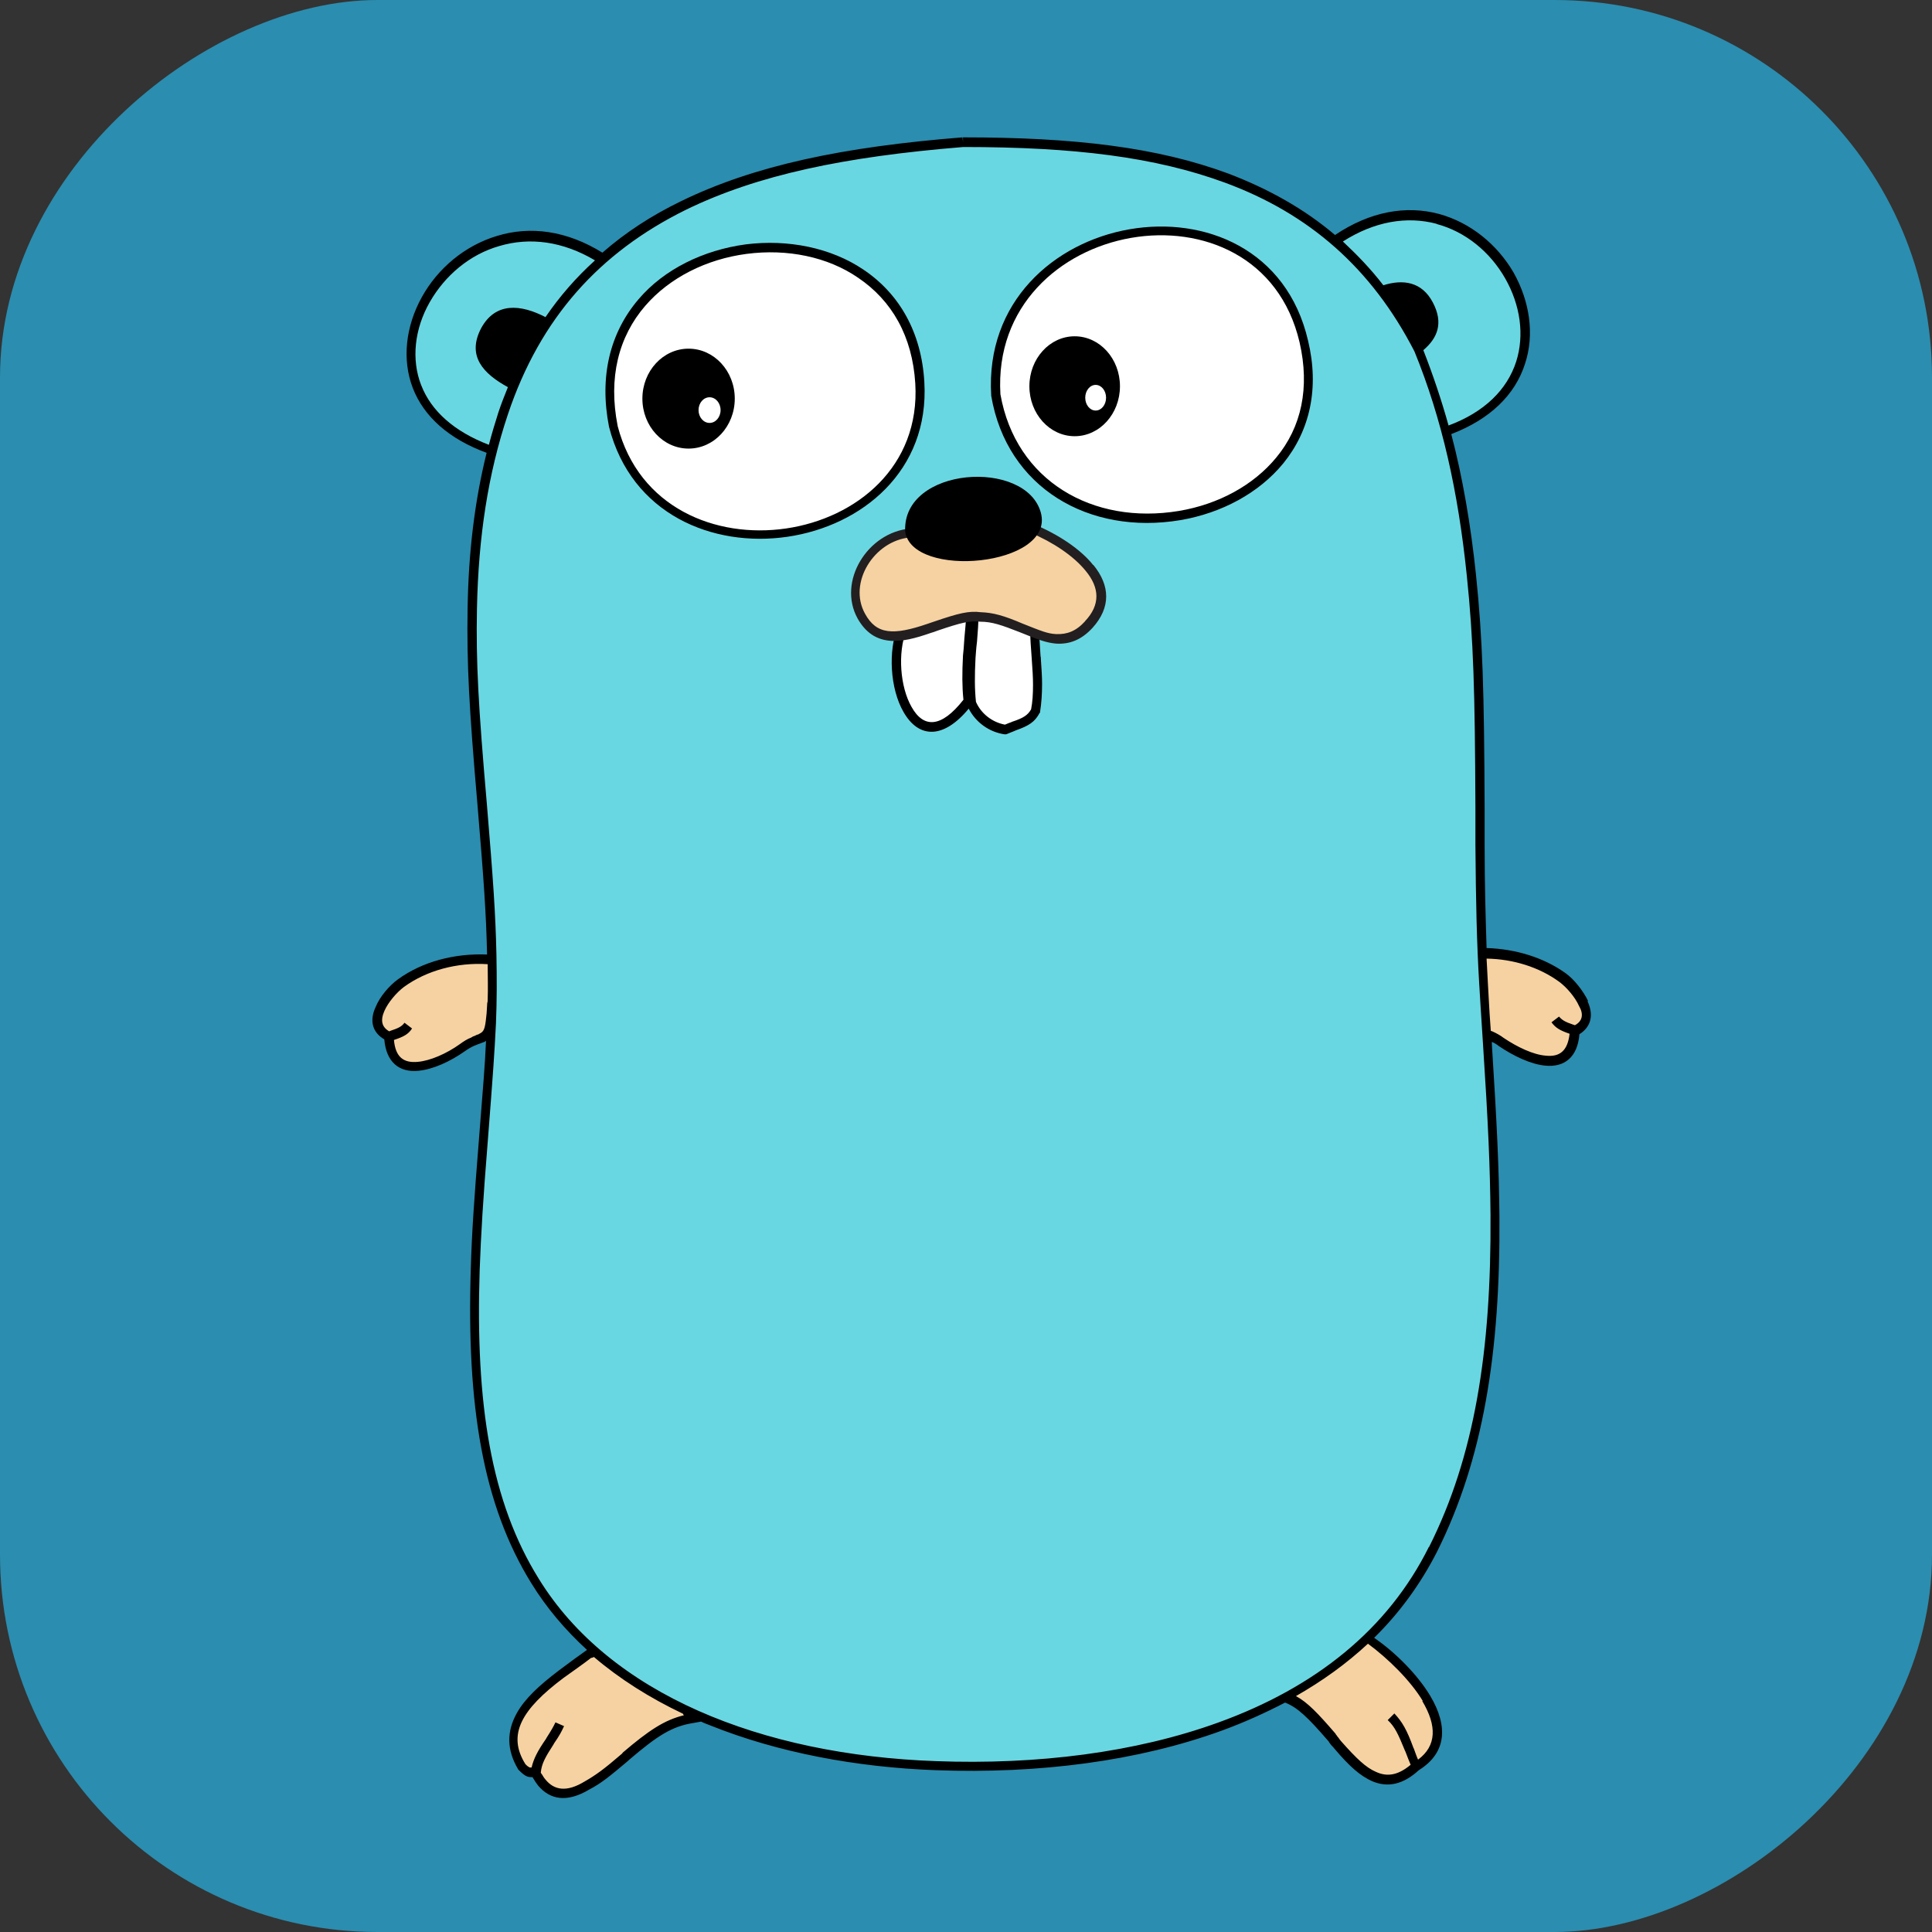 <?xml version="1.0" encoding="UTF-8"?><svg id="a" xmlns="http://www.w3.org/2000/svg" viewBox="0 0 128 128"><rect x="0" y="0" width="128" height="128" fill="#333333" stroke="none"/><defs><style>.b{fill:#2b8daf;}.c{fill:#fff;}.d{fill:#f6d2a2;}.e{fill:#69d7e2;}.f{fill:#231f20;}</style></defs><rect class="b" x="0" y="0" width="128" height="128" rx="25" ry="25" transform="translate(128 0) rotate(90)"/><path class="d" d="m25.72,68.65c.16,3.25,3.41,1.74,4.86.73,1.39-.98,1.8-.16,1.92-2.05.09-1.26.22-2.49.16-3.76-2.11-.19-4.39.32-6.12,1.58-.91.63-2.56,2.71-.82,3.5m64.79,39.95c2.49,1.55,7.07,6.22,3.31,8.49-3.6,3.28-5.62-3.63-8.77-4.58,1.36-1.86,3.06-3.57,5.46-3.91Zm-44.62,5.27c-2.93.44-4.58,3.09-7.04,4.45-2.3,1.36-3.19-.44-3.38-.82-.35-.16-.32.16-.88-.41-2.15-3.38,2.21-5.84,4.48-7.51,3.16-.63,5.14,2.11,6.82,4.29h0Zm58.48-45.63c-.16,3.25-3.41,1.74-4.86.73-1.39-.98-1.8-.16-1.92-2.05-.1-1.26-.22-2.49-.16-3.76,2.11-.19,4.39.32,6.12,1.58.88.63,2.56,2.71.82,3.5"/><path class="e" d="m95.74,28.6c11.27-3.98,2.46-19.41-7.35-12.59-6.44-5.52-15.3-6.53-24.61-6.53-9.12.73-17.8,2.4-23.86,7.7-9.78-6.31-18.81,8.84-7.32,12.65-3.22,12.5.44,25.25-.06,37.96-.47,11.42-3.47,26.73,2.87,36.98,5.4,8.77,17.01,11.9,26.57,12.24,12.21.44,27.01-2.56,32.95-14.39,5.68-11.27,4.1-25.31,3.38-37.46-.73-12.28.63-24.74-2.56-36.57h0Z"/><path d="m105.21,66.31c-.32-.66-.91-1.42-1.48-1.83-1.45-1.04-3.31-1.61-5.24-1.67-.06-1.96-.13-4.1-.13-6.82v-2.46c-.03-7.76-.13-11.17-.57-15.43-.35-3.34-.88-6.44-1.64-9.34,2.56-.98,4.23-2.59,4.89-4.67.63-1.92.32-4.1-.76-6.03-1.1-1.89-2.87-3.31-4.92-3.88-2.21-.6-4.61-.16-6.91,1.39-2.05-1.74-4.42-3.06-7.07-4.07-4.7-1.74-10.16-2.4-17.58-2.4v.32l-.03-.32c-7.92.63-13.79,1.86-18.65,4.23-1.96.95-3.69,2.08-5.21,3.41-2.34-1.45-4.77-1.8-7.01-1.1-2.08.63-3.88,2.11-4.95,4.04s-1.33,4.13-.6,6.03c.73,1.89,2.4,3.38,4.89,4.29-.79,3.19-1.2,6.56-1.26,10.29-.06,3.63.09,6.53.66,13.1.41,4.89.57,7.13.63,9.85-2.15-.09-4.29.47-5.9,1.64-.57.41-1.2,1.14-1.48,1.83-.41.88-.25,1.67.57,2.15.13,1.51.98,2.21,2.27,2.08.95-.09,2.08-.6,3.06-1.29.21-.15.43-.28.66-.38.09-.03.16-.06.25-.1,0,0,.19-.06.25-.09.09-.03.19-.06.25-.13-.06,1.48-.19,3.03-.47,6.56-.32,3.98-.47,6.15-.54,8.58-.28,9.03.79,15.59,4.01,20.8,1.01,1.64,2.24,3.09,3.69,4.42-.28.19-1.48,1.07-1.86,1.36-1.33,1.01-2.24,1.86-2.78,2.81-.69,1.23-.69,2.46.09,3.76l.03.03.03.03c.35.35.54.44.79.44h.09c.03.06.06.09.1.16.09.16.19.28.28.41.79.92,1.89,1.14,3.38.25.79-.41,1.36-.88,2.56-1.89l.06-.06c1.92-1.64,2.87-2.24,4.29-2.46l.5-.09c.19.1.38.16.6.25,4.48,1.8,9.69,2.78,14.96,2.97,6.82.25,13.38-.6,18.93-2.62,1.48-.54,2.87-1.17,4.2-1.86.82.32,1.51.98,2.84,2.52q.06.06.09.13c.06.06.06.1.1.13.06.09.16.16.22.25,1.04,1.23,1.74,1.83,2.52,2.18,1.04.44,2.05.22,3.09-.73,1.83-1.14,1.96-2.9.76-4.92-.85-1.42-2.33-2.9-3.72-3.85,1.64-1.61,3.06-3.53,4.17-5.71,3.03-6.06,4.2-13.13,4.13-22.22-.03-3.22-.16-6.03-.5-11.39v-.16c.16.06.32.16.47.28.98.66,2.11,1.2,3.06,1.29,1.29.13,2.15-.57,2.27-2.08.79-.5.95-1.29.54-2.18h0Zm-10.03-51.47c1.89.5,3.53,1.83,4.54,3.6,1.01,1.77,1.29,3.76.73,5.52-.6,1.86-2.11,3.35-4.48,4.23-.47-1.69-1.03-3.35-1.67-4.99.92-.79,1.36-1.77.63-3.16-.73-1.39-1.99-1.55-3.28-1.14-.82-1.07-1.74-2.02-2.68-2.9,2.08-1.33,4.23-1.7,6.22-1.17h0ZM27.9,25.51c-.66-1.7-.44-3.72.57-5.49,1.01-1.77,2.65-3.16,4.61-3.72,2.02-.6,4.2-.32,6.34.95-1.24,1.12-2.34,2.38-3.28,3.76-1.64-.85-3.31-1.01-4.26.73-.98,1.86.16,3.03,1.77,3.91-.22.54-.44,1.1-.63,1.67-.22.69-.44,1.42-.63,2.15-2.3-.88-3.82-2.24-4.48-3.94h0Zm3.82,43.01s-.22.06-.22.09c-.09.03-.19.06-.28.13-.25.09-.5.25-.76.44-.88.63-1.96,1.1-2.78,1.17-.95.09-1.48-.32-1.58-1.45.66-.22.95-.38,1.2-.76l-.5-.38c-.19.25-.38.35-.95.54t-.06.03c-.5-.28-.6-.73-.32-1.36.25-.57.82-1.23,1.29-1.58,1.51-1.1,3.53-1.64,5.55-1.51,0,.79.03,1.58,0,2.33,0,.1,0,.16-.03.25-.03.44-.03.63-.06.85-.09.91-.16,1.04-.5,1.2h0Zm9.53,47.62l-.06.06c-1.17,1.01-1.74,1.42-2.46,1.83-1.2.73-2.02.57-2.59-.13-.09-.1-.16-.22-.22-.32-.03-.03-.06-.09-.09-.13v-.03c.06-.57.28-.98.85-1.86t.03-.06c.35-.5.5-.79.66-1.14l-.57-.25c-.13.28-.28.54-.6,1.04t-.03.06c-.57.82-.82,1.33-.95,1.89h-.13c-.06-.03-.16-.09-.28-.22-1.23-1.96-.25-3.63,2.52-5.71.35-.25,1.51-1.07,1.83-1.33.06,0,.13-.03.19-.06,1.7,1.45,3.69,2.71,5.9,3.76,0,.03.03.06.06.1-1.29.32-2.3.98-4.07,2.49h0Zm52.98-3.44c.98,1.64.95,2.97-.28,3.88-.09-.19-.16-.41-.28-.73t-.03-.06c-.44-1.2-.73-1.7-1.26-2.27l-.44.44c.47.44.69.92,1.14,2.02t.03.06c.16.41.25.66.35.88-.82.69-1.55.82-2.3.47-.66-.28-1.29-.88-2.3-2.02-.06-.06-.13-.16-.19-.25-.03-.03-.06-.06-.1-.13q-.06-.06-.09-.13c-1.17-1.36-1.86-2.08-2.62-2.49,1.77-1.01,3.35-2.15,4.77-3.47,1.33.98,2.81,2.43,3.63,3.79h0Zm.44-10.22c-2.71,5.46-7.51,9.31-13.95,11.64-5.49,1.99-11.99,2.81-18.71,2.56-11.58-.41-21.62-4.45-26.32-12.09-3.16-5.08-4.2-11.55-3.91-20.45.09-2.43.22-4.61.54-8.58.35-4.48.44-5.78.54-7.79.06-1.45.06-2.93.03-4.51-.06-2.78-.22-4.99-.63-9.94-.57-6.56-.73-9.44-.66-13.03.1-4.73.73-8.9,2.05-12.84,2.15-6.41,6.09-10.73,11.77-13.54,4.77-2.33,10.54-3.53,18.4-4.17,7.35,0,12.72.66,17.36,2.37,5.55,2.05,9.69,5.65,12.53,11.17,1.83,4.48,2.9,9.31,3.47,14.86.44,4.23.54,7.64.57,15.37v2.46c.03,3.82.09,6.5.25,9.18.06,1.04.09,1.48.25,3.98.35,5.36.47,8.14.5,11.36.06,9.06-1.07,16.03-4.07,22h0Zm9.66-34.56s-.06-.03-.09-.03c-.57-.19-.76-.32-.95-.54l-.5.38c.28.38.57.54,1.2.76-.13,1.14-.66,1.55-1.58,1.45-.82-.06-1.89-.57-2.78-1.17-.25-.19-.5-.32-.76-.44-.03,0-.06-.03-.1-.03-.13-1.74-.13-2.18-.19-3.09l-.09-1.7c1.77.03,3.5.57,4.83,1.55.47.35,1.04,1.01,1.29,1.58.32.54.25,1.01-.28,1.29h0Z"/><path class="c" d="m68.56,42.02c.03,1.61.35,3.38.06,5.08-.44.82-1.26.92-1.99,1.23-1.01-.16-1.86-.82-2.27-1.77-.25-1.92.06-3.76.16-5.68,0-.06,1.2.03,2.27.35.91.28,1.77.76,1.77.79h0Zm-8.93.13c-.88,3.35,1.17,8.8,4.54,4.32-.25-1.89.03-3.72.13-5.59.03-.16-4.64,1.04-4.67,1.26h0Z"/><path d="m68.94,43.5c-.06-.95-.09-1.33-.09-1.8v-.22l-.22-.06-3.98-1.23v-.22l-.41.1h-.03v.03l-4.48,1.14-.16.03-.06.16c-.69,1.67-.54,4.2.35,5.74,1.01,1.77,2.65,1.8,4.32-.22.47.91,1.35,1.55,2.37,1.7h.1l.09-.03c.13-.06.25-.1.47-.19t.06-.03c.91-.32,1.29-.57,1.61-1.17l.03-.03v-.06c.09-.57.13-1.17.13-1.83,0-.47-.03-.92-.09-1.8h0Zm-5.05-1.17c-.03.57-.06.79-.09,1.1-.06,1.17-.06,2.05.03,2.93-1.48,1.89-2.65,1.89-3.44.47-.76-1.33-.92-3.57-.35-5.05l3.98-1.01c-.03.41-.06.82-.13,1.55Zm4.42,4.67c-.22.38-.5.57-1.26.82t-.06.03c-.19.06-.32.13-.41.16-.85-.16-1.58-.73-1.92-1.51-.09-.85-.09-1.74-.03-2.9.03-.32.03-.54.1-1.1.06-.73.09-1.17.09-1.58l3.44,1.04c0,.41.03.79.09,1.61.06.85.09,1.29.09,1.8,0,.6-.03,1.14-.13,1.64Z"/><path class="c" d="m40.63,28.27c2.9,11.3,20.99,8.39,20.29-2.93-.82-13.57-23.07-10.95-20.29,2.93"/><path d="m61.24,25.31c-.19-3.28-1.64-5.84-4.04-7.45-2.15-1.45-4.99-2.02-7.79-1.67-2.81.38-5.4,1.64-7.1,3.63-1.89,2.21-2.62,5.11-1.96,8.46l.28-.06-.28.06c2.97,11.61,21.58,8.8,20.89-2.97Zm-20.32,2.9c-.63-3.19.06-5.9,1.83-7.95,1.61-1.86,4.04-3.09,6.72-3.44,2.68-.35,5.36.19,7.38,1.58,2.24,1.51,3.6,3.88,3.79,7.01.66,11.01-16.91,13.66-19.72,2.81h0Z"/><ellipse cx="45.62" cy="26.41" rx="3.06" ry="3.31"/><ellipse class="c" cx="47.01" cy="27.17" rx=".73" ry=".85"/><path class="c" d="m65.99,26.16c2.24,12.97,23.45,9.53,20.39-3.53-2.75-11.74-21.14-8.49-20.39,3.53"/><path d="m86.66,22.56c-2.81-12.09-21.74-8.77-20.99,3.63v.03c1.04,6.12,6.5,9.25,12.53,8.24,2.75-.47,5.21-1.8,6.82-3.76,1.77-2.18,2.4-4.99,1.64-8.14h0Zm-2.11,7.76c-1.51,1.83-3.82,3.09-6.44,3.53-5.71.95-10.82-1.99-11.83-7.73-.69-11.68,17.17-14.8,19.82-3.44.69,3,.13,5.62-1.55,7.64Z"/><ellipse cx="71.2" cy="25.59" rx="3" ry="3.31"/><ellipse class="c" cx="72.59" cy="26.35" rx=".69" ry=".85"/><path class="d" d="m60.28,35.33c-2.49.22-4.51,3.16-3.22,5.49,1.7,3.09,5.52-.28,7.89.03,2.75.06,4.99,2.9,7.16.5,2.43-2.65-1.04-5.24-3.79-6.37l-8.05.35h0Z"/><path class="f" d="m72.43,37.44c-.85-1.07-2.34-2.05-3.94-2.71l-.06-.03h-.06l-8.08.32c-2.81.25-4.83,3.5-3.47,5.96.54.95,1.26,1.42,2.24,1.48.73.03,1.48-.13,2.65-.54.09-.03.22-.06.38-.13,1.58-.54,2.21-.69,2.84-.6h.03c.76,0,1.39.22,2.59.69,1.33.54,1.74.69,2.4.76.92.06,1.7-.25,2.43-1.04,1.23-1.36,1.17-2.81.06-4.17h0Zm-.54,3.72c-.6.66-1.2.88-1.92.85-.57-.03-.95-.19-2.21-.69-1.26-.54-1.96-.73-2.78-.76-.79-.1-1.45.06-3.12.63-.16.06-.28.09-.38.13-2.3.79-3.41.73-4.17-.66-1.14-2.05.6-4.83,2.97-5.05l7.98-.32c1.51.63,2.87,1.55,3.66,2.52.95,1.14.98,2.27-.03,3.34h0Z"/><path d="m68.96,33.97c-.98-3.6-9.18-3.06-8.99,1.23.41,3.19,9.94,2.33,8.99-1.23Z"/></svg>